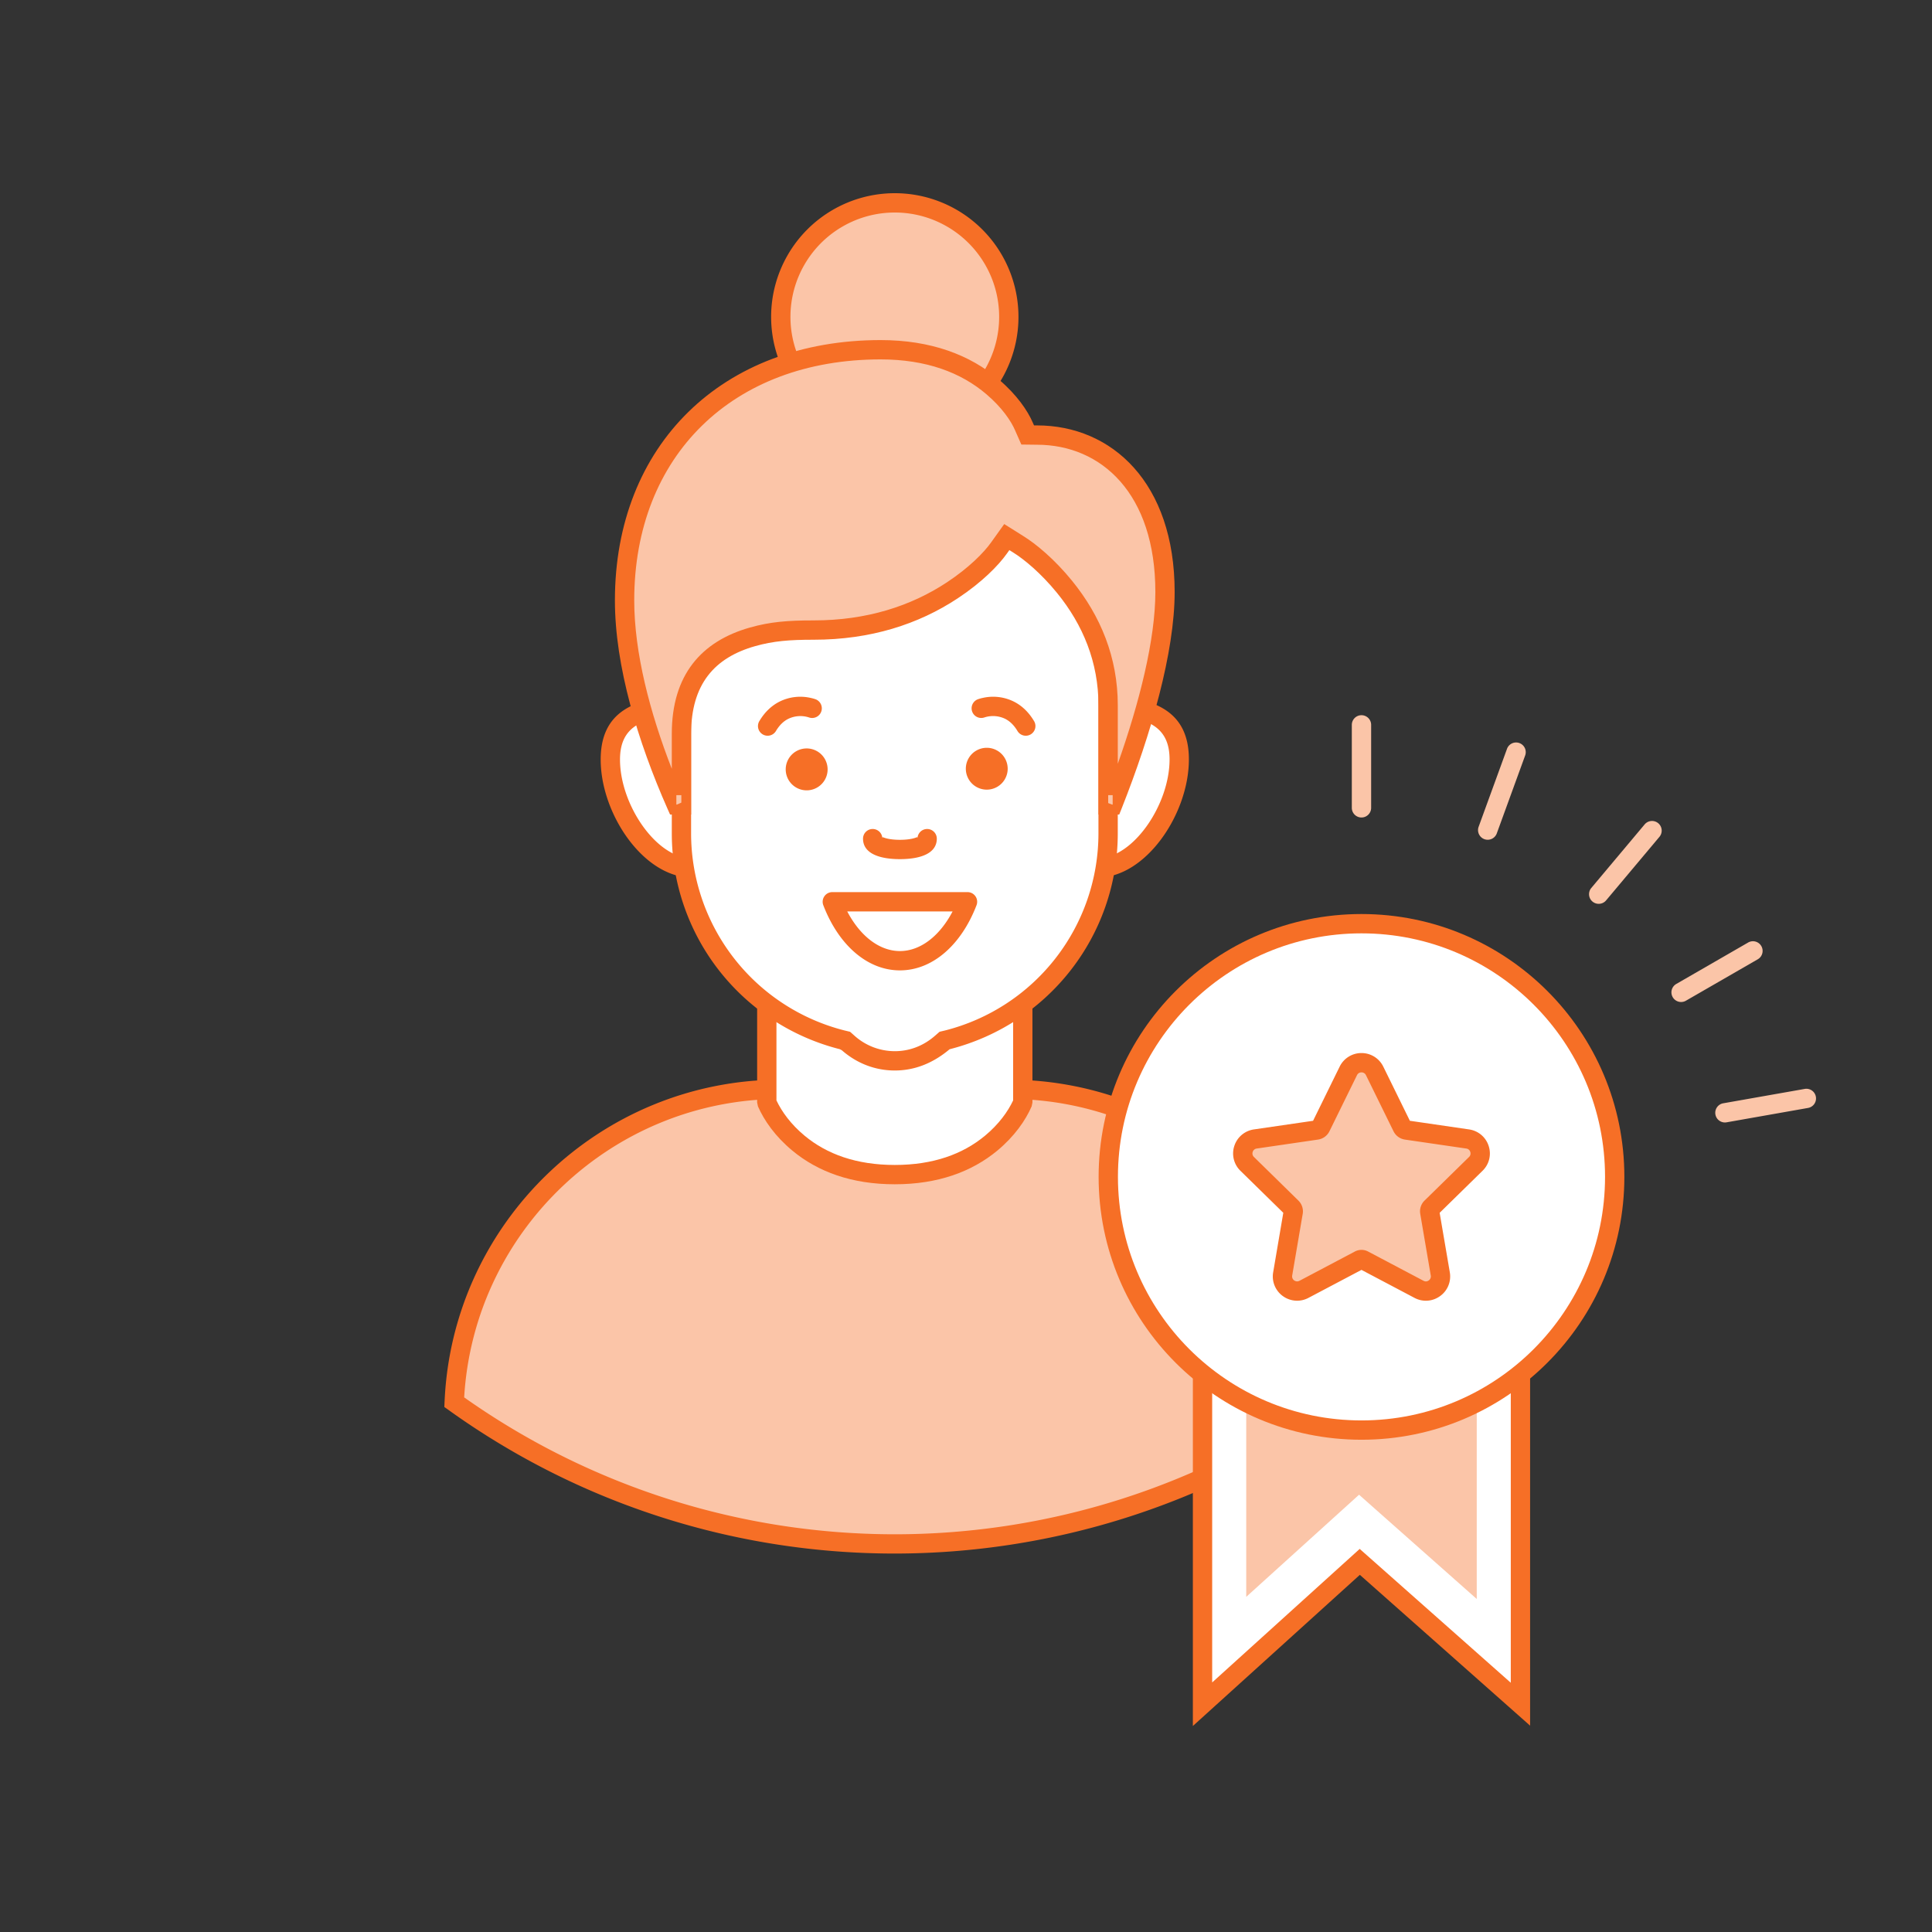 <svg xmlns="http://www.w3.org/2000/svg" width="90" height="90" viewBox="0 0 90 90">
    <rect x="0" y="0" width="90" height="90" fill="#333333" stroke="none"/>
    <g fill="none" fill-rule="evenodd">
        <path fill="#FBC5A8" d="M21.16 65.318c.347-8.094 7.04-14.575 15.223-14.575h10.6c8.184 0 14.876 6.48 15.223 14.575l-.04.028a35.188 35.188 0 0 1-41.006-.028"/>
        <path fill="#F66F26" fill-rule="nonzero" d="M61.744 65.095c-.46-7.766-6.926-13.902-14.761-13.902h-10.6c-7.835 0-14.302 6.136-14.76 13.902a34.737 34.737 0 0 0 40.12 0zM20.71 65.3c.358-8.361 7.273-15.006 15.672-15.006h10.6c8.399 0 15.314 6.645 15.672 15.006l.01.243-.196.141c-12.46 8.92-29.164 8.91-41.571 0l-.198-.14.01-.244z"/>
        <path fill="#FFF" d="M41.683 54.718c-4.265 0-5.71-2.785-5.963-3.359v-7.241h11.925v7.241c-.247.569-1.692 3.359-5.962 3.359"/>
        <path fill="#F66F26" fill-rule="nonzero" d="M37.484 52.908c1.034.857 2.41 1.36 4.199 1.36 1.79 0 3.168-.504 4.202-1.362.644-.535 1.07-1.13 1.31-1.644v-6.694H36.17v6.693c.247.523.67 1.113 1.314 1.647zm4.199 2.26c-2 0-3.579-.577-4.773-1.568-.796-.66-1.31-1.398-1.601-2.059l-.039-.182v-7.691h12.825v7.691l-.037.18c-.284.653-.801 1.397-1.598 2.06-1.195.99-2.776 1.569-4.777 1.569z"/>
        <path fill="#FFF" d="M51.15 32.854a3.787 3.787 0 1 0 0 7.573c2.09 0 3.783-2.96 3.783-5.052 0-2.086-1.693-2.52-3.783-2.52"/>
        <path fill="#F66F26" fill-rule="nonzero" d="M51.15 32.404c2.75 0 4.233.801 4.233 2.971 0 2.554-2.015 5.502-4.233 5.502a4.237 4.237 0 0 1 0-8.473zm0 .9a3.337 3.337 0 1 0 0 6.673c1.632 0 3.333-2.489 3.333-4.602 0-1.523-1.014-2.07-3.333-2.07z"/>
        <path fill="#FFF" d="M32.216 32.854c-2.09 0-3.784.435-3.784 2.527 0 2.091 1.693 5.046 3.784 5.046a3.786 3.786 0 1 0 0-7.573"/>
        <path fill="#F66F26" fill-rule="nonzero" d="M32.216 32.404a4.236 4.236 0 1 1 0 8.473c-2.219 0-4.234-2.944-4.234-5.496 0-2.175 1.483-2.977 4.234-2.977zm0 .9c-2.32 0-3.334.549-3.334 2.077 0 2.112 1.7 4.596 3.334 4.596a3.336 3.336 0 1 0 0-6.673z"/>
        <path fill="#FBC5A8" d="M46.994 14.761a5.31 5.31 0 0 1-5.311 5.311 5.31 5.31 0 1 1 0-10.622 5.311 5.311 0 0 1 5.311 5.311"/>
        <path fill="#F66F26" fill-rule="nonzero" d="M46.544 14.761a4.861 4.861 0 1 0-9.722 0 4.861 4.861 0 0 0 9.722 0zm.9 0a5.76 5.76 0 0 1-5.761 5.761 5.76 5.76 0 1 1 0-11.522 5.761 5.761 0 0 1 5.761 5.761z"/>
        <path fill="#FFF" d="M41.683 49.418c-.802 0-1.553-.29-2.174-.833l-.124-.11-.15-.035a9.926 9.926 0 0 1-7.49-9.622v-12.32a4.392 4.392 0 0 1 4.39-4.389h11.097a4.394 4.394 0 0 1 4.388 4.39v12.319a9.925 9.925 0 0 1-7.488 9.622l-.15.036-.125.109a3.264 3.264 0 0 1-2.174.833"/>
        <path fill="#F66F26" fill-rule="nonzero" d="M41.683 48.968c.69 0 1.336-.248 1.877-.722l.208-.182.108-.026.144-.034a9.475 9.475 0 0 0 7.15-9.186v-12.32a3.944 3.944 0 0 0-3.938-3.939H36.134a3.942 3.942 0 0 0-3.94 3.94v12.319a9.474 9.474 0 0 0 7.145 9.184l.259.062.084.073.123.11a2.813 2.813 0 0 0 1.878.721zm0 .9c-.91 0-1.767-.329-2.47-.945l-.09-.047a10.376 10.376 0 0 1-7.828-10.058v-12.32a4.842 4.842 0 0 1 4.84-4.839h11.097a4.844 4.844 0 0 1 4.838 4.84v12.319c0 4.75-3.218 8.884-7.834 10.06-.786.661-1.642.99-2.553.99z"/>
        <path fill="#FBC5A8" d="M51.62 37.492v-4.637c0-4.819-4.016-7.397-4.192-7.506l-.528-.33-.361.506c-.115.161-2.807 3.825-8.635 3.825-1.521 0-6.159 0-6.159 4.83v3.312h-.238c-.574-1.298-2.412-5.74-2.412-9.524 0-6.987 4.792-11.677 11.926-11.677 5.087 0 6.615 3.427 6.677 3.572l.175.398.435.005c2.216 0 5.962 1.537 5.962 7.31 0 3.472-1.863 8.467-2.437 9.916h-.212z"/>
        <path fill="#F66F26" fill-rule="nonzero" d="M31.745 37.042h-.238v.45l.238-.105v-.345zm20.088.45v-.45h-.212v.366l.212.084zM31.295 34.18c0-2.738 1.379-4.31 3.646-4.949.947-.266 1.755-.33 2.963-.33 2.466 0 4.529-.665 6.212-1.777 1.027-.68 1.72-1.385 2.056-1.86l.609-.851.359.225.524.33c.594.366 1.46 1.082 2.275 2.085 1.333 1.637 2.132 3.576 2.132 5.803v2.724c1.01-2.853 1.75-5.795 1.75-8.004 0-4.575-2.507-6.859-5.519-6.859l-.724-.009-.116-.264-.178-.403c-.184-.43-.61-1.06-1.332-1.675-1.19-1.016-2.807-1.624-4.931-1.624-6.888 0-11.476 4.492-11.476 11.227 0 2.433.731 5.232 1.75 7.845v-1.634zm17.013-14.363c3.485 0 6.412 2.667 6.412 7.76 0 2.815-1.098 6.623-2.468 10.082l-.113.284h-.968v-5.087c0-2.003-.719-3.748-1.93-5.235-.746-.917-1.535-1.57-2.053-1.89l-.168-.105-.114.16c-.397.56-1.166 1.343-2.294 2.088-1.826 1.207-4.059 1.927-6.708 1.927-1.13 0-1.874.059-2.72.297-1.9.535-2.989 1.776-2.989 4.082v3.763h-.981l-.119-.268c-1.378-3.116-2.45-6.64-2.45-9.706 0-7.237 4.995-12.127 12.376-12.127 2.34 0 4.163.686 5.515 1.84.838.714 1.34 1.456 1.573 2l.06.134.139.001z"/>
        <path fill="#FFF" d="M70.828 79.389l-7.484-6.631-7.325 6.63v-19.11h14.809z"/>
        <path fill="#F66F26" fill-rule="nonzero" d="M70.378 60.728h-13.91v17.646l6.872-6.22 7.038 6.235v-17.66zm-14.81 19.675V59.828h15.71v20.56l-7.931-7.026-7.778 7.041z"/>
        <path fill="#FBC5A8" d="M63.31 69.63l-5.256 4.758V62.604h10.739v11.883z"/>
        <path fill="#FFF" d="M75.219 54.823c0 6.515-5.282 11.796-11.796 11.796-6.514 0-11.795-5.281-11.795-11.796 0-6.514 5.281-11.794 11.795-11.794s11.796 5.28 11.796 11.794"/>
        <path fill="#F66F26" fill-rule="nonzero" d="M74.769 54.823c0-6.265-5.08-11.344-11.346-11.344s-11.345 5.079-11.345 11.344c0 6.266 5.08 11.346 11.345 11.346 6.266 0 11.346-5.08 11.346-11.346zm.9 0c0 6.763-5.483 12.246-12.246 12.246-6.763 0-12.245-5.483-12.245-12.246 0-6.762 5.482-12.244 12.245-12.244 6.763 0 12.246 5.482 12.246 12.244z"/>
        <path fill="#FBC5A8" d="M66.423 60.143a.686.686 0 0 1-.32-.08l-2.58-1.364a.209.209 0 0 0-.199 0l-2.58 1.363a.677.677 0 0 1-.72-.05.676.676 0 0 1-.272-.668l.49-2.872a.252.252 0 0 0-.072-.224l-2.072-2.03a.675.675 0 0 1-.171-.697.676.676 0 0 1 .548-.462l2.86-.418a.256.256 0 0 0 .192-.14l1.283-2.615a.679.679 0 0 1 .613-.38c.262 0 .497.145.612.38l1.284 2.615c.037.075.11.127.193.14l2.86.418a.673.673 0 0 1 .548.462.673.673 0 0 1-.17.696l-2.073 2.031a.255.255 0 0 0-.073.224l.49 2.872a.676.676 0 0 1-.272.667.672.672 0 0 1-.399.132"/>
        <path fill="#F66F26" fill-rule="nonzero" d="M66.423 59.693a.226.226 0 0 0 .136-.047.226.226 0 0 0 .092-.226l-.491-2.874a.704.704 0 0 1 .202-.62l2.073-2.031a.224.224 0 0 0 .056-.236.223.223 0 0 0-.184-.155l-2.862-.418a.707.707 0 0 1-.53-.387l-1.284-2.615a.227.227 0 0 0-.208-.129.228.228 0 0 0-.209.13l-1.283 2.613a.707.707 0 0 1-.532.388l-2.859.418a.227.227 0 0 0-.185.157.225.225 0 0 0 .058.235l2.07 2.03a.701.701 0 0 1 .202.622l-.49 2.872c-.014.09.02.174.093.227.074.053.165.06.245.018l2.576-1.361a.657.657 0 0 1 .623-.003l2.581 1.363a.236.236 0 0 0 .11.029zm-.7-7.39a.193.193 0 0 0-.146-.107l.1.014.046.092zm1.815 6.966c.073.427-.101.854-.45 1.105a1.122 1.122 0 0 1-1.195.086l-2.47-1.304-2.47 1.304c-.382.203-.842.17-1.192-.083a1.126 1.126 0 0 1-.452-1.108l.472-2.772-1.997-1.957a1.124 1.124 0 0 1-.285-1.157c.133-.41.484-.707.911-.77l2.758-.402 1.239-2.524a1.128 1.128 0 0 1 1.016-.632c.434 0 .825.244 1.016.633l1.238 2.522 2.76.403c.428.063.778.359.91.768.135.41.026.856-.283 1.157l-2 1.96.474 2.77z"/>
        <path fill="#FBC5A8" fill-rule="nonzero" d="M63.873 37.632v-3.865a.45.45 0 0 0-.9 0v3.865a.45.45 0 0 0 .9 0zM69.726 38.823l1.322-3.631a.45.45 0 0 0-.846-.308l-1.322 3.631a.45.45 0 0 0 .846.308zM74.819 41.943l2.484-2.96a.45.45 0 1 0-.69-.578l-2.484 2.96a.45.45 0 1 0 .69.578zM78.537 46.617l3.347-1.93a.45.45 0 1 0-.45-.78l-3.347 1.93a.45.45 0 1 0 .45.78zM80.432 52.282l3.806-.672a.45.45 0 0 0-.156-.886l-3.806.671a.45.45 0 0 0 .156.887z"/>
        <path fill="#F66F26" d="M38.553 35.81a.976.976 0 1 1-1.951 0 .976.976 0 0 1 1.951 0"/>
        <path fill="#F66F26" fill-rule="nonzero" d="M37.988 32.573a1.68 1.68 0 0 0-.217-.06 2.171 2.171 0 0 0-1.461.173c-.365.185-.68.48-.928.892a.45.45 0 1 0 .77.465c.163-.269.352-.447.564-.554a1.298 1.298 0 0 1 .962-.07.45.45 0 0 0 .31-.846z"/>
        <path fill="#F66F26" d="M44.992 35.81a.975.975 0 1 0 1.95 0 .975.975 0 0 0-1.95 0"/>
        <path fill="#F66F26" fill-rule="nonzero" d="M45.867 33.418a1.298 1.298 0 0 1 .962.07c.212.108.4.286.563.555a.45.45 0 1 0 .77-.465c-.248-.412-.563-.707-.927-.892a2.171 2.171 0 0 0-1.462-.173 1.68 1.68 0 0 0-.217.06.45.45 0 0 0 .31.845zM42.74 39.068c0-.074.004-.079-.079-.048-.171.064-.436.102-.74.102-.303 0-.568-.038-.74-.102-.082-.03-.078-.026-.078.048a.45.45 0 0 0-.9 0c0 .679.74.954 1.718.954.979 0 1.719-.275 1.719-.954a.45.45 0 0 0-.9 0zM38.353 42.17a.45.45 0 0 1 .42-.612h6.297a.45.45 0 0 1 .42.612c-.708 1.843-2.044 3.034-3.568 3.034-1.525 0-2.861-1.191-3.569-3.035zm3.569 2.134c.943 0 1.845-.685 2.453-1.846h-4.907c.608 1.161 1.51 1.846 2.454 1.846z"/>
    </g>
</svg>
